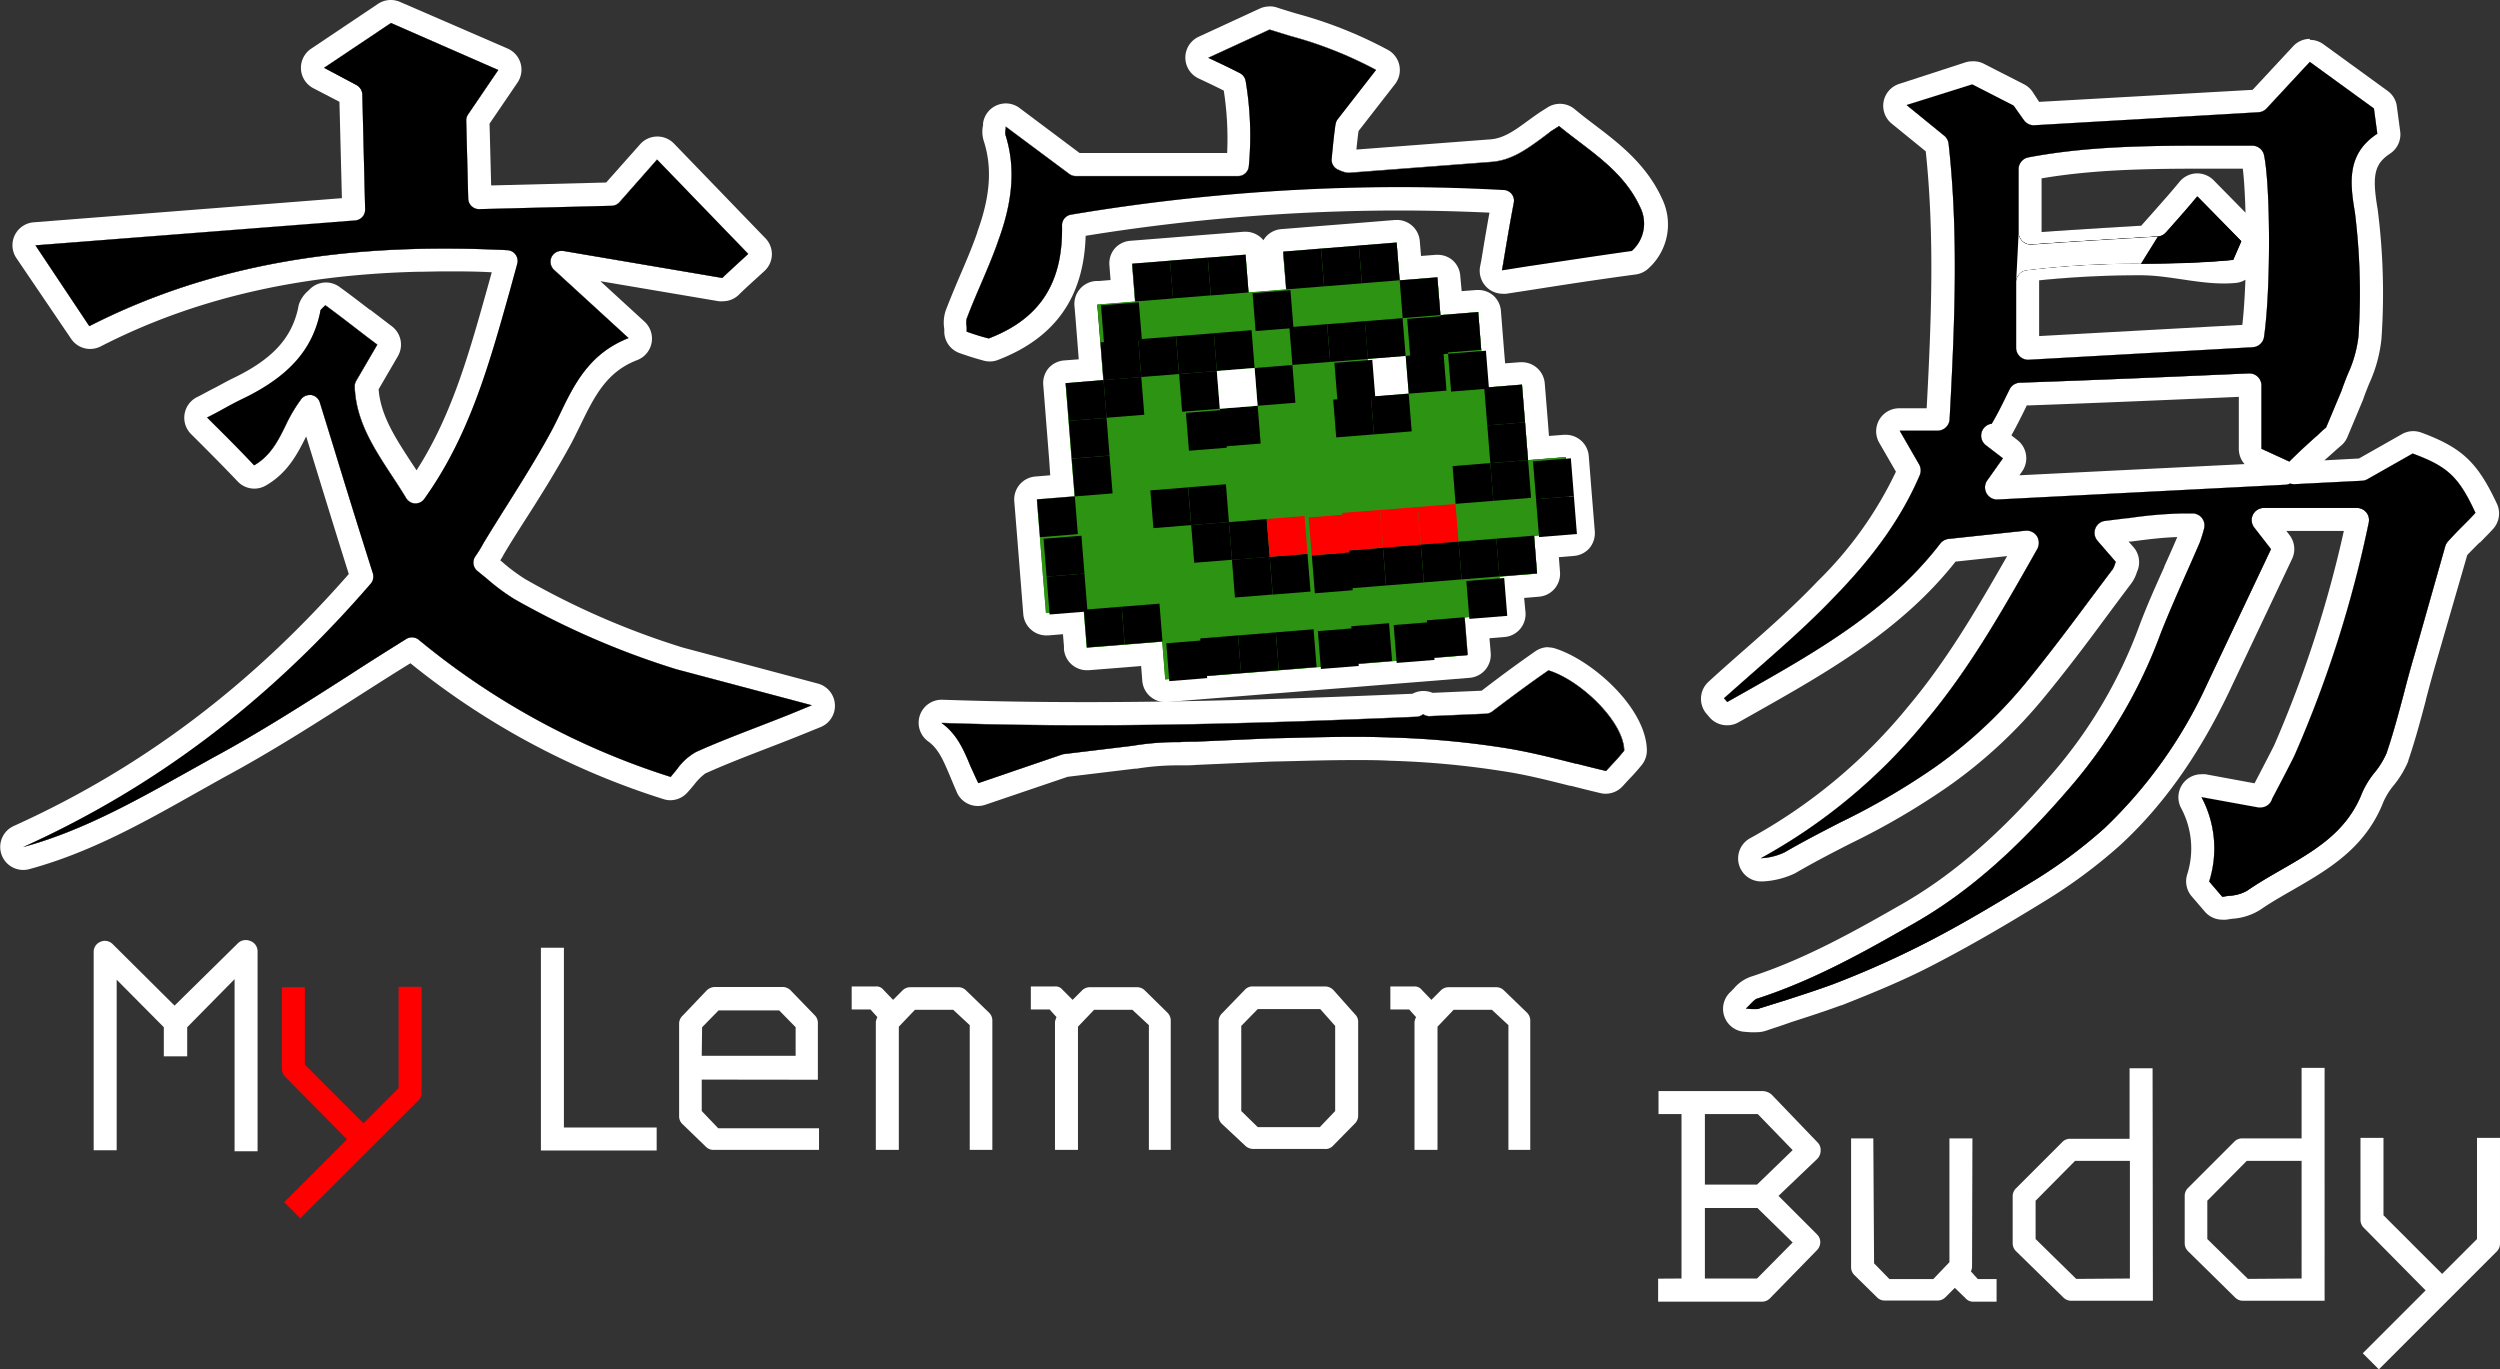 <svg xmlns="http://www.w3.org/2000/svg" viewBox="0 0 326.12 178.63"><rect x="0" y="0" width="326.12" height="178.63" fill="#333333" stroke="none"/><defs><style>.cls-1{fill:#fff;}.cls-2{fill:#2d9313;}.cls-3{fill:#fe0000;}</style></defs><title>My Lennon buddy-pro</title><g id="Layer_2" data-name="Layer 2"><path d="M152,90.11a1.5,1.5,0,0,1-1.49-1.38l-.28-3.43-8.35.67h-.13a1.49,1.49,0,0,1-1.49-1.38L140,81.16l-3.44.27h-.12A1.5,1.5,0,0,1,135,80.06l-1.18-14.78a1.44,1.44,0,0,1,.35-1.09,1.49,1.49,0,0,1,1-.53l3.43-.27L137.53,50.1a1.54,1.54,0,0,1,.35-1.09,1.52,1.52,0,0,1,1-.52l3.43-.28-.67-8.35A1.49,1.49,0,0,1,143,38.24l3.44-.28-.28-3.43a1.5,1.5,0,0,1,1.38-1.61l14.78-1.18h.12a1.51,1.51,0,0,1,1,.36,1.49,1.49,0,0,1,.52,1l.28,3.43,1.93-.15L165.91,33a1.49,1.49,0,0,1,1.37-1.62l14.78-1.18h.12a1.54,1.54,0,0,1,1,.36,1.51,1.51,0,0,1,.52,1L184,35l3.43-.28h.12a1.48,1.48,0,0,1,1.5,1.38l.27,3.43,3.44-.28h.12a1.46,1.46,0,0,1,1,.36,1.47,1.47,0,0,1,.52,1L195,49l3.43-.28h.12a1.44,1.44,0,0,1,1,.36,1.48,1.48,0,0,1,.53,1l.66,8.36,3.44-.28h.12a1.48,1.48,0,0,1,1.49,1.38l.79,9.85A1.49,1.49,0,0,1,205.16,71l-3.43.28.28,3.43a1.51,1.51,0,0,1-1.38,1.62l-3.43.27.28,3.43a1.53,1.53,0,0,1-.36,1.1,1.49,1.49,0,0,1-1,.52l-3.43.27.27,3.43a1.48,1.48,0,0,1-.35,1.1,1.51,1.51,0,0,1-1,.52L152.15,90.1Z"/><path class="cls-1" d="M182.18,31.65l.4,4.93,4.92-.39.4,4.92,4.93-.39.39,4.93.39,4.92,4.93-.39.4,4.92.39,4.93,4.93-.39.39,4.92.4,4.93-4.93.39h0l-3.29.27-1.64.13-.34,0,5.27-.43h0l.2,2.52.19,2.41-4.92.4.39,4.92-4.93.4-5.81.46h0l.91-.07,3.69-.29,1.23-.1.4,4.92-4.93.4-3.28.26-1.65.13-4.92.4-4.93.39-4.93.39-1.23.1-3.69.3-4.93.39-4.93.4h0l-.39-4.93-4.93.4-4.92.39,0-.37-.37-4.56-4.92.4-.4-4.93-.39-4.93-.2-2.46-.2-2.46,4.93-.4-.4-4.92-.39-4.93L139,50l4.92-.39-.39-4.93-.26-3.28-.14-1.64.37,0,4.56-.37-.39-4.93,4.92-.39,4.93-.39,2.46-.2,2.47-.2h0l.19,2.46.2,2.47,4.93-.4-.27-3.28-.13-1.64,4.93-.4,4.93-.39,4.92-.4m-26.8,36.86h0m26.81-39.86h-.25l-4.92.4-4.93.39-4.93.4a3,3,0,0,0-2,1,2.83,2.83,0,0,0-.32.45,2.79,2.79,0,0,0-.38-.39,3,3,0,0,0-1.94-.72h-.24l-2.47.2-2.46.19-4.93.4-4.92.39a3,3,0,0,0-2.05,1,3,3,0,0,0-.7,2.18l.15,1.94-1.57.13-.37,0A3,3,0,0,0,140.17,40l.14,1.65.26,3.28.15,1.94-1.93.15a3,3,0,0,0-2,1,3,3,0,0,0-.7,2.18l.39,4.93.39,4.93L137,62l-1.94.16a3,3,0,0,0-2.75,3.23l.2,2.46.2,2.46.39,4.93.39,4.93a3,3,0,0,0,1.05,2,3,3,0,0,0,1.94.72h.24l1.94-.16.13,1.57,0,.37a3,3,0,0,0,3,2.76H142l4.92-.39,1.94-.16.15,1.94a3,3,0,0,0,3,2.76h.24l4.93-.4,4.93-.39,3.69-.3,1.23-.09L172,90l4.93-.39,4.92-.4,1.65-.13,3.28-.26,4.93-.4a3,3,0,0,0,2.75-3.23l-.16-1.93,1.94-.16A3,3,0,0,0,199,79.89L198.82,78l1.93-.16a3,3,0,0,0,2.75-3.23l-.15-1.93,1.93-.16a3,3,0,0,0,2.05-1,3.07,3.07,0,0,0,.71-2.19l-.4-4.93-.39-4.92a3,3,0,0,0-3-2.76H204l-1.94.15-.15-1.94-.4-4.92a3,3,0,0,0-3-2.76h-.24l-1.93.15-.16-1.93-.39-4.93a3,3,0,0,0-1-2,3,3,0,0,0-1.94-.71h-.24l-1.94.15L190.49,36a3,3,0,0,0-1-2.05,3,3,0,0,0-1.95-.71h-.23l-1.94.15-.16-1.94a3,3,0,0,0-3-2.76Z"/><path d="M3,112a1.5,1.5,0,0,1-.62-2.87c17.1-7.72,31.76-18.83,44.84-34-1.75-5.39-3.4-10.74-5.14-16.4l-1.74-5.66a24.16,24.16,0,0,0-1.69,3c-1.1,2.2-2.22,4.45-4.72,5.89a1.56,1.56,0,0,1-.75.2,1.49,1.49,0,0,1-1.09-.47c-1.87-2-3.8-3.91-6.11-6.21a1.5,1.5,0,0,1,.4-2.41c.72-.35,1.41-.73,2.13-1.12s1.73-1,2.66-1.39c5.5-2.68,8.27-5.75,9.21-10.25a1.55,1.55,0,0,1,.08-.36,2.69,2.69,0,0,1,.73-1l.26-.26a1.5,1.5,0,0,1,1.08-.46,1.54,1.54,0,0,1,.88.29c1.27.92,2.48,1.85,3.76,2.84l.34.26c.87.67,1.76,1.36,2.7,2a1.51,1.51,0,0,1,.4,2l-2.76,4.73c.15,4,2.23,7.15,4.64,10.84.61.92,1.22,1.86,1.81,2.82,5.63-7.92,8.15-16.92,10.81-26.45.33-1.17.66-2.36,1-3.54-2.8-.14-5.42-.21-8-.21-1.22,0-2.43,0-3.63.05-16,.4-29.75,3.64-42,9.91a1.48,1.48,0,0,1-.68.16,1.52,1.52,0,0,1-1.24-.66L3.38,32.81a1.49,1.49,0,0,1,1.13-2.33l41.62-3.25L45.76,12.3l-4.19-2.12a1.51,1.51,0,0,1-.14-2.58l8.71-5.85A1.56,1.56,0,0,1,51,1.5a1.44,1.44,0,0,1,.6.13l14,6.13A1.5,1.5,0,0,1,66.25,10l-3.93,5.77.26,10,17.22-.43,4.83-5.52a1.54,1.54,0,0,1,1.1-.51h0a1.51,1.51,0,0,1,1.08.46L98.69,32.08a1.5,1.5,0,0,1-.07,2.15l-.83.75c-1,.93-2,1.81-2.49,2.32a1.46,1.46,0,0,1-1.07.46,1.07,1.07,0,0,1-.25,0L73.49,34.26,83,43a1.51,1.51,0,0,1-.47,2.51c-4.56,1.75-6.33,5.38-8.2,9.22-.39.79-.76,1.54-1.15,2.28-1.77,3.25-3.73,6.38-5.63,9.41-1.07,1.7-2.14,3.4-3.18,5.13a20.17,20.17,0,0,1-1.14,1.82l1.2,1a26.29,26.29,0,0,0,3.36,2.5,104.62,104.62,0,0,0,20.84,9l17.64,4.7a1.49,1.49,0,0,1,1.11,1.34,1.52,1.52,0,0,1-.92,1.49l-2.42,1-4.55,1.78c-2.84,1.09-5.51,2.13-8.13,3.31a6.59,6.59,0,0,0-1.92,1.82c-.29.36-.58.71-.88,1a1.51,1.51,0,0,1-1.1.48,1.48,1.48,0,0,1-.46-.08A98.85,98.85,0,0,1,53.71,84.65c-2.44,1.53-4.88,3.09-7.25,4.61C40.57,93,34.56,96.88,28.39,100.2l-3.45,1.92c-6.79,3.81-13.81,7.74-21.55,9.82A1.32,1.32,0,0,1,3,112ZM53.66,84.62,73.2,34.21"/><path class="cls-1" d="M51,3,65,9.13l-3.93,5.78a1.36,1.36,0,0,0-.25.83l.26,10.16a1.41,1.41,0,0,0,1.41,1.38h0l17.31-.44a1.41,1.41,0,0,0,1-.48l4.89-5.55L97.61,33.12l-.83.76c-1.08,1-2,1.83-2.55,2.38L73.45,32.73l-.24,0h0a1.42,1.42,0,0,0-1.24.79,1.44,1.44,0,0,0,.32,1.67L82,44.1c-5.11,2-7.09,6-9,10-.38.78-.74,1.52-1.13,2.24-1.73,3.19-3.68,6.3-5.57,9.31-1.08,1.71-2.15,3.42-3.2,5.15A17.57,17.57,0,0,1,62,72.59a1.41,1.41,0,0,0,.29,1.9l1.23,1a26.76,26.76,0,0,0,3.57,2.65,106.35,106.35,0,0,0,21.16,9.17L105.91,92l-2.43,1c-1.5.61-3,1.19-4.5,1.77-2.87,1.11-5.56,2.14-8.21,3.34a7.64,7.64,0,0,0-2.46,2.24c-.27.33-.54.66-.82,1a98,98,0,0,1-32.88-17.9,1.34,1.34,0,0,0-.89-.32h0a1.33,1.33,0,0,0-.71.21c-2.48,1.55-5,3.13-7.36,4.67-5.81,3.72-11.8,7.56-17.93,10.86l-3.48,1.94c-6.71,3.76-13.63,7.63-21.2,9.68,17.29-7.81,32.14-19.07,45.35-34.36a1.42,1.42,0,0,0,.28-1.35C46.9,69.32,45.25,64,43.51,58.3l-1.78-5.77a1.4,1.4,0,0,0-1.1-1l-.25,0h0a1.39,1.39,0,0,0-1.09.56,20.47,20.47,0,0,0-2,3.38c-1,2.06-2,4-4.12,5.23-1.87-2-3.76-3.87-6.14-6.24.76-.37,1.49-.77,2.25-1.19s1.65-.9,2.52-1.31c5.91-2.88,9-6.36,10-11.3a.77.77,0,0,0,0-.15,2.59,2.59,0,0,1,.38-.42l.28-.28c1.25.92,2.46,1.84,3.73,2.82l.12.09c.94.73,1.91,1.47,2.93,2.23l-2.76,4.73a1.47,1.47,0,0,0-.19.77c.16,4.43,2.45,7.94,4.88,11.65.62.94,1.25,1.9,1.84,2.89a1.44,1.44,0,0,0,1.16.68h.09a1.41,1.41,0,0,0,1.11-.59c5.84-8.16,8.4-17.32,11.12-27,.33-1.2.67-2.42,1-3.64a1.41,1.41,0,0,0-1.29-1.8c-2.84-.14-5.55-.21-8.19-.21-1.23,0-2.45,0-3.67.05-16.22.41-30.18,3.7-42.67,10.07L4.62,32l41.71-3.25a1.41,1.41,0,0,0,1.3-1.44l-.37-15a1.44,1.44,0,0,0-.76-1.22L42.27,8.84,51,3m0-3A3,3,0,0,0,49.3.51L40.59,6.35a3,3,0,0,0,.29,5.16l3.4,1.77.32,12.57L4.39,29a3,3,0,0,0-2.25,4.67L9.28,44.2a3,3,0,0,0,2.48,1.32,3.07,3.07,0,0,0,1.37-.33C25.2,39,38.74,35.84,54.51,35.45c1.18,0,2.39-.05,3.59-.05,2,0,4,0,6.05.12l-.48,1.73C61.25,45.89,59,54.1,54.34,61.35l-.59-.89c-2.19-3.35-4.1-6.27-4.36-9.68l2.51-4.31a3,3,0,0,0-.8-3.92l-2.83-2.16-.06,0-.12-.1c-1.3-1-2.51-1.93-3.8-2.86a3,3,0,0,0-1.76-.58,3,3,0,0,0-2.14.9l-.24.23a4.11,4.11,0,0,0-1.09,1.54,2.65,2.65,0,0,0-.16.63c-.86,4-3.38,6.7-8.41,9.15-.92.43-1.88,1-2.64,1.38s-1.44.78-2.12,1.11A3,3,0,0,0,24.08,54a3,3,0,0,0,.84,2.62c2.37,2.36,4.22,4.22,6.08,6.18a3,3,0,0,0,2.18.94,3,3,0,0,0,1.49-.4c2.86-1.64,4.15-4.17,5.27-6.41l.71,2.3c1.65,5.37,3.21,10.45,4.85,15.65C32.72,89.48,18.4,100.25,1.77,107.76a3,3,0,0,0,2,5.63c7.93-2.14,15-6.11,21.89-10l3.46-1.94c6.19-3.32,12.23-7.19,18.07-10.93l0,0c2.07-1.32,4.21-2.69,6.35-4a100.41,100.41,0,0,0,33,17.72,3,3,0,0,0,.92.15,3,3,0,0,0,2.2-1c.33-.36.63-.72.92-1.07A7.32,7.32,0,0,1,92,100.9c2.59-1.17,5.24-2.19,8.06-3.28,1.61-.62,3.06-1.18,4.56-1.79l2.47-1a3,3,0,0,0-.4-5.66l-17.63-4.7a102.63,102.63,0,0,1-20.52-8.91,23.48,23.48,0,0,1-3.1-2.32l-.18-.15a8.32,8.32,0,0,0,.47-.8c1-1.69,2.09-3.39,3.12-5,1.92-3,3.9-6.2,5.68-9.47.42-.81.79-1.56,1.18-2.36,1.82-3.73,3.39-6.94,7.39-8.48a3,3,0,0,0,1-5l-5.78-5.3,15.47,2.62a2.83,2.83,0,0,0,.5,0,3,3,0,0,0,2.15-.91c.47-.48,1.42-1.34,2.42-2.25l.83-.76a3,3,0,0,0,1-2.12A3,3,0,0,0,99.77,31L87.92,18.73a3,3,0,0,0-2.16-.92h-.07a3,3,0,0,0-2.18,1l-4.44,5-15,.38-.21-8.06,3.65-5.36a3,3,0,0,0-1.28-4.43L52.18.25A3,3,0,0,0,51,0Z"/><path d="M127.62,103.67a1.49,1.49,0,0,1-1.34-.82c-.37-.75-.69-1.5-1-2.24-.82-2-1.58-3.84-3.31-5.08a1.5,1.5,0,0,1,.88-2.72h0c6,.21,12.16.31,18.73.31,15.19,0,30.32-.56,43.12-1.11a1.4,1.4,0,0,1,.93-.35,1.5,1.5,0,0,1,.85.27l7.31-.32c2.84-2.18,5.12-3.85,7.34-5.39a1.46,1.46,0,0,1,.86-.27,1.31,1.31,0,0,1,.44.07c4.74,1.47,10.82,7.35,10.91,11.86a1.58,1.58,0,0,1-.31.94c-.49.65-1.1,1.3-1.68,1.93-.25.27-.51.54-.76.83a1.51,1.51,0,0,1-1.12.49,1.37,1.37,0,0,1-.34,0c-1.23-.29-2.53-.62-3.83-.94l-.09,0c-2.89-.73-5.86-1.48-8.79-1.92a114.31,114.31,0,0,0-14.95-1.4c-1.52-.06-3.1-.09-4.85-.09-2.54,0-5.15.06-7.67.12l-.15-1.49,0,1.5-3.19.07-9.65.43c-.66,0-1.33,0-2,.06H154a35,35,0,0,0-5.92.45l-.11,0L139,99.89l-10.89,3.7A1.34,1.34,0,0,1,127.62,103.67Z"/><path class="cls-1" d="M202.05,87.45c4.16,1.29,9.78,6.66,9.85,10.46-.45.58-1,1.19-1.59,1.82l-.78.84c-1.22-.29-2.51-.61-3.8-.94l-.1,0c-2.92-.74-5.94-1.5-8.92-2a115.67,115.67,0,0,0-15.15-1.42c-1.49-.06-3.09-.09-4.88-.09-2.59,0-5.24.06-7.8.13l-3.2.07-9.69.43c-.68,0-1.37,0-2.06.06a35.67,35.67,0,0,0-6.18.48l-8.94,1.08a1.28,1.28,0,0,0-.28.07l-10.91,3.7c-.35-.7-.66-1.44-1-2.15-.86-2.08-1.74-4.22-3.81-5.71,6,.21,12.18.31,18.78.31,15.25,0,30.39-.56,43.19-1.11a1.49,1.49,0,0,0,.86-.34,1.39,1.39,0,0,0,.83.26l7.4-.32a1.49,1.49,0,0,0,.79-.29c2.86-2.18,5.13-3.84,7.34-5.37m0-3a3,3,0,0,0-1.72.54c-2.14,1.49-4.32,3.08-7,5.14l-6.4.28a3.1,3.1,0,0,0-1.2-.24,3,3,0,0,0-1.43.36c-12.68.54-27.62,1.09-42.62,1.09-6.57,0-12.68-.1-18.68-.31h-.11a3,3,0,0,0-1.75,5.44c1.38,1,2,2.57,2.79,4.41.32.77.65,1.56,1,2.36a3,3,0,0,0,3.65,1.49l10.75-3.65,8.77-1.06.22,0a33.69,33.69,0,0,1,5.65-.43h.13c.68,0,1.35,0,2-.06l9.66-.43,3.16-.07c2.55-.07,5.18-.13,7.74-.13,1.74,0,3.3,0,4.76.09h.06a115,115,0,0,1,14.76,1.38c2.85.43,5.79,1.17,8.63,1.89l.12,0c1.29.33,2.59.66,3.84.95a2.63,2.63,0,0,0,.68.08,3,3,0,0,0,2.23-1l.74-.81a26,26,0,0,0,1.78-2,3,3,0,0,0,.62-1.88c-.11-5.57-7.22-11.79-12-13.27a3,3,0,0,0-.89-.13Z"/><path d="M129,45.64a1.47,1.47,0,0,1-.36,0c-.93-.24-2-.56-3.07-1a1.5,1.5,0,0,1-1-1.36c0-.18,0-.35,0-.52a3.46,3.46,0,0,1,.14-1.83c.58-1.56,1.23-3.07,1.86-4.54.78-1.81,1.58-3.69,2.24-5.6,1.82-5,2.1-9,.88-12.83a2.56,2.56,0,0,1-.05-1.4l.05-.31a1.46,1.46,0,0,1,.91-1.15,1.42,1.42,0,0,1,.57-.12,1.5,1.5,0,0,1,.9.3l8.3,6.18,21.06,0A41.3,41.3,0,0,0,161,10.79c-1.28-.62-2.62-1.25-4-1.92a1.5,1.5,0,0,1-.86-1.37A1.48,1.48,0,0,1,157,6.15l8-3.69a1.51,1.51,0,0,1,.63-.13,1.47,1.47,0,0,1,.46.07c.87.28,1.76.55,2.66.82a54.61,54.61,0,0,1,11.52,4.57,1.46,1.46,0,0,1,.73,1,1.49,1.49,0,0,1-.28,1.22l-5,6.41c-.14.92-.29,2.4-.48,4.33l.14,0a3.3,3.3,0,0,0,.57.2L194.4,19.6c2.2-.15,3.91-1.39,5.72-2.71.46-.34.91-.66,1.37-1l1.1-.7a1.49,1.49,0,0,1,.81-.23,1.46,1.46,0,0,1,.95.34c.83.68,1.73,1.37,2.52,2,3.27,2.49,6.58,5,8.48,9.15a6.26,6.26,0,0,1-1.49,7.46,1.53,1.53,0,0,1-.76.33c-4.86.68-9.28,1.37-13.55,2l-3.38.52-.23,0a1.51,1.51,0,0,1-1.08-.46,1.52,1.52,0,0,1-.4-1.33l.16-.79v-.11c.42-2.48.84-5,1.37-7.8-4.54-.24-9.12-.37-13.61-.37A258.91,258.91,0,0,0,140,29.47c.14,8-3.29,13.3-10.48,16.07A1.4,1.4,0,0,1,129,45.64Z"/><path class="cls-1" d="M165.59,3.83l2.69.83a52.77,52.77,0,0,1,11.21,4.43l-5,6.42a1.53,1.53,0,0,0-.28.64c-.16,1-.32,2.54-.51,4.53a1.41,1.41,0,0,0,.88,1.44l.21.09a3.67,3.67,0,0,0,1,.3H176l18.49-1.41c2.63-.18,4.6-1.62,6.5-3,.44-.33.88-.65,1.33-1l1.06-.67c.87.72,1.81,1.43,2.64,2.06,3.05,2.32,6.2,4.72,7.94,8.52a4.75,4.75,0,0,1-1.09,5.69c-4.87.68-9.3,1.37-13.58,2l-3.37.53.15-.8c.42-2.56.86-5.17,1.4-8a1.41,1.41,0,0,0-1.31-1.68c-4.6-.25-9.24-.38-13.79-.38A260.7,260.7,0,0,0,139.72,28a1.4,1.4,0,0,0-1.18,1.42c.15,7.48-2.88,12.16-9.52,14.72a29.59,29.59,0,0,1-2.92-.9c0-.21,0-.42,0-.62a2.63,2.63,0,0,1,0-1.07c.6-1.6,1.25-3.1,1.87-4.55.79-1.85,1.61-3.76,2.28-5.71,1.93-5.28,2.21-9.66.89-13.78a.49.49,0,0,0,0-.11,2.29,2.29,0,0,1,.05-.63c0-.08,0-.18,0-.28l8.3,6.18a1.44,1.44,0,0,0,.85.28H161.5a1.41,1.41,0,0,0,1.4-1.23,42.92,42.92,0,0,0-.4-11.12,1.43,1.43,0,0,0-.76-1.08c-1.32-.68-2.63-1.3-4.13-2l8-3.68m0-3a3.07,3.07,0,0,0-1.26.27l-8,3.69a3,3,0,0,0,0,5.43c1.19.56,2.25,1.06,3.29,1.59a41,41,0,0,1,.44,8.14H140.83L133,14.09a3,3,0,0,0-1.79-.6,3.06,3.06,0,0,0-1.15.23,3,3,0,0,0-1.82,2.34l0,.19v.07a4,4,0,0,0,.12,2.16c1.09,3.45.81,7.18-.87,11.77l0,.06c-.64,1.86-1.43,3.71-2.2,5.5-.6,1.4-1.27,3-1.9,4.63a5,5,0,0,0-.21,2.48l0,.43a3,3,0,0,0,2,2.71c1.11.4,2.22.74,3.2,1a3,3,0,0,0,.73.09,2.84,2.84,0,0,0,1.08-.2c7.45-2.87,11.2-8.18,11.43-16.19a256.88,256.88,0,0,1,40.86-3.3c3.9,0,7.87.1,11.82.28-.4,2.18-.74,4.24-1.07,6.25l-.15.76a3,3,0,0,0,2.95,3.57,3.42,3.42,0,0,0,.45,0l3.38-.52c4-.63,8.6-1.34,13.54-2a3,3,0,0,0,1.51-.67,7.73,7.73,0,0,0,1.9-9.22c-2.06-4.51-5.68-7.26-8.87-9.68-.82-.62-1.72-1.31-2.54-2a3,3,0,0,0-3.52-.22l-1.06.67-.08.06c-.48.33-.94.66-1.41,1-1.7,1.25-3.17,2.32-4.93,2.44l-17.46,1.33c.1-1,.19-1.79.28-2.42l4.73-6.08A3,3,0,0,0,181,6.48a55.84,55.84,0,0,0-11.81-4.69c-.91-.27-1.79-.54-2.65-.82a2.89,2.89,0,0,0-.92-.14Z"/><path d="M229.08,133.13c-.18,0-.4,0-.65,0l-.76-.06a1.47,1.47,0,0,1-1.33-1,1.5,1.5,0,0,1,.36-1.61c.19-.19.36-.35.51-.51a3.62,3.62,0,0,1,1.63-1.18c7.31-2.36,14.12-6.24,20.12-9.67,6.81-4,13.13-9.48,19.91-17.36A63.41,63.41,0,0,0,280.46,82c1-2.59,2.12-5.12,3.22-7.57l.05-.13c.64-1.42,1.25-2.8,1.84-4.18.16-.43.31-.91.49-1.59V67l-.07,1.5c-.38,0-.76,0-1.15,0a54.68,54.68,0,0,0-7,.6l-.4.06-2.63.32-.05.12,2.43,2.76a1.51,1.51,0,0,1,.28,1.52l-.11.28a3.46,3.46,0,0,1-.65,1.25l-2.77,3.71-.23.31c-2.59,3.48-5.27,7.08-8.1,10.52a61.93,61.93,0,0,1-12.3,11.45,93.32,93.32,0,0,1-12.55,7.32c-2.37,1.23-4.82,2.49-7.17,3.86a9.78,9.78,0,0,1-3.75,1h-.1a1.5,1.5,0,0,1-.71-2.82,71.34,71.34,0,0,0,21.05-17.54c5.63-6.69,9.88-14.21,14.38-22.17a.22.22,0,0,0,0-.13.14.14,0,0,0-.08-.07l-10,1.08c-7,9-16.72,14.55-26.14,19.87L226,92.92a1.48,1.48,0,0,1-.74.19,1.52,1.52,0,0,1-1.14-.52l-.42-.49a1.52,1.52,0,0,1,.13-2.1c1.32-1.18,2.66-2.36,4-3.54,3.52-3.09,7.13-6.25,10.3-9.59,5.16-5.3,8.61-10.2,10.85-15.44L246.48,57a1.51,1.51,0,0,1,1.3-2.26h4.93a.08.08,0,0,0,.08-.07c.69-12.71,1.16-24.17-.12-35.7l-4.93-4a1.51,1.51,0,0,1,.48-2.6l8.58-2.78a1.5,1.5,0,0,1,.47-.08,1.52,1.52,0,0,1,.68.17l5.41,2.76a1.47,1.47,0,0,1,.56.49l1.31,1.93h0c.59,0,29-1.65,29.27-1.67l5.69-6.09a1.47,1.47,0,0,1,1.1-.48,1.45,1.45,0,0,1,.88.29l8.37,6.07a1.54,1.54,0,0,1,.61,1l.44,3.29a1.51,1.51,0,0,1-.66,1.45c-2.89,1.9-3,4.32-2.29,8.71A84.76,84.76,0,0,1,309.14,44a17.33,17.33,0,0,1-1.48,5.37c-.29.72-.57,1.42-.81,2.13a.42.42,0,0,1,0,.1l-2,4.77a1.49,1.49,0,0,1-.44.58c-.28.23-.63.55-1,.89-1.16,1-2.42,2.17-3.68,3.43a1.5,1.5,0,0,1-.63.37l.25.07c.22,0,8.81-.45,8.81-.45L314,57.89a1.52,1.52,0,0,1,.74-.2,1.5,1.5,0,0,1,.52.1c5,1.84,6.66,3.43,9,8.51a1.53,1.53,0,0,1-.25,1.65c-.52.56-1.09,1.13-1.71,1.75s-1.2,1.21-1.88,1.92l-4.06,14.15c-.52,1.73-1,3.45-1.41,5.11-.7,2.64-1.4,5.28-2.28,7.83a11.73,11.73,0,0,1-1.77,2.94,10,10,0,0,0-1.43,2.3c-2.19,5.61-6.8,8.26-11.27,10.83-1.52.87-3,1.7-4.32,2.65a6.52,6.52,0,0,1-2.95.89c-.29,0-.57.07-.85.12l-.26,0a1.49,1.49,0,0,1-1.14-.53l-1.72-2a1.52,1.52,0,0,1-.29-1.39,12.8,12.8,0,0,0-.9-9.86,1.5,1.5,0,0,1,.13-1.58,1.47,1.47,0,0,1,1.2-.61,1.24,1.24,0,0,1,.27,0l7.42,1.35a3.24,3.24,0,0,1,.21-.35c1.12-2.13,2.79-5.32,3-5.72a151,151,0,0,0,9.51-29.91l-.08-.09H295.31l-1.25,1,1.19-.92,2.19,2.82a1.49,1.49,0,0,1,.17,1.56l-8.33,17.6c-3.9,8.07-8.4,14.38-13.76,19.3a65.44,65.44,0,0,1-10,7.36c-5.52,3.39-10.09,6-14.4,8.21a124.27,124.27,0,0,1-11.46,5c-2.16.8-4.3,1.49-6.37,2.15-1.13.37-2.17.7-3.2,1.05A2.54,2.54,0,0,1,229.08,133.13Zm33.16-74.5a1.49,1.49,0,0,1,.31,2l-2.05,2.89.06.12,37.55-1.93.25-.1a1.3,1.3,0,0,1-.37-.11l-3.61-1.64a1.5,1.5,0,0,1-.87-1.37V50.28l-.08-.07c-9.25.4-19.72.86-29.87,1.21l-.4.73c-.64,1.29-1.29,2.63-2,3.89a1.5,1.5,0,0,1-1,.72l-.14,0-.94,1.32.92-1.19Zm2.22-13.28.07.08,29.21-1.64c1-6.31.86-19.62.12-23.25l-.09-.06-4.78,0c-8,0-16.19,0-24.12,1.51l-.06,8.1a1.64,1.64,0,0,1,0,.23l16.54-1,.79-.86c1.12-1.25,2.17-2.43,3.3-3.82a1.51,1.51,0,0,1,1.1-.55h.06a1.47,1.47,0,0,1,1.07.45l5.73,5.83a1.55,1.55,0,0,1,.29.43,1.45,1.45,0,0,1,0,1.24l-1.06,2.44a1.49,1.49,0,0,1-1.23.9c-4.1.4-8.21.46-12.18.51a118,118,0,0,0-14.73.83,1.37,1.37,0,0,1-.08.35Z"/><path class="cls-1" d="M301.3,8.07l8.37,6.08.44,3.29c-3.89,2.56-3.63,6.14-2.93,10.21a85.24,85.24,0,0,1,.47,16.26,16.17,16.17,0,0,1-1.39,4.89c-.29.73-.58,1.46-.83,2.2l-2,4.77c-.31.25-.7.6-1.11,1-1.14,1-2.41,2.17-3.69,3.44L295,58.54V50.28a1.59,1.59,0,0,0-.49-1.14,1.56,1.56,0,0,0-1.09-.43h-.07c-9.28.41-19.8.87-29.85,1.21a1.58,1.58,0,0,0-1.36.88l-.34.69c-.66,1.35-1.28,2.61-2,3.81l-.14,0a1.57,1.57,0,0,0-.6,2.78l2.22,1.7-2.05,2.89a1.58,1.58,0,0,0,1.28,2.49l37.63-1.93a1.53,1.53,0,0,0,.6-.16,1.71,1.71,0,0,0,.55.09l8.84-.45a1.53,1.53,0,0,0,.69-.2l5.91-3.35c4.56,1.69,6,3,8.19,7.74-.5.55-1.06,1.11-1.66,1.71s-1.22,1.23-1.91,2a1.62,1.62,0,0,0-.37.65l-4,14.11c-.52,1.76-1,3.52-1.43,5.22-.68,2.54-1.38,5.17-2.23,7.66a10.63,10.63,0,0,1-1.56,2.53,11.38,11.38,0,0,0-1.63,2.66c-2,5.1-6.17,7.51-10.61,10.06-1.55.89-3,1.73-4.43,2.72a5.3,5.3,0,0,1-2.29.63l-.91.13-1.71-2a14.24,14.24,0,0,0-1-11l7.42,1.35a1.43,1.43,0,0,0,.29,0,1.57,1.57,0,0,0,1.51-1.15s2.77-5.24,3-5.84a152.38,152.38,0,0,0,9.6-30.2,1.57,1.57,0,0,0-1.55-1.88H295.31a1.59,1.59,0,0,0-1.42.88,1.6,1.6,0,0,0,.17,1.66l2.2,2.82-8.34,17.6a61,61,0,0,1-13.42,18.84,64.27,64.27,0,0,1-9.77,7.18c-5.48,3.37-10,6-14.29,8.15a123.07,123.07,0,0,1-11.33,5c-2.09.77-4.22,1.45-6.27,2.12l-3.22,1-.14.05a.94.94,0,0,1-.4.07c-.16,0-.35,0-.57,0l-.77-.05.54-.54c.46-.47.71-.72.93-.77,7.56-2.44,14.44-6.37,20.51-9.84,7-4,13.4-9.66,20.28-17.67a65.18,65.18,0,0,0,11.87-20.17c1-2.53,2.09-5,3.18-7.48.66-1.48,1.29-2.91,1.9-4.33a17.73,17.73,0,0,0,.56-1.8,1.57,1.57,0,0,0-1.45-2l-1.22,0a55.26,55.26,0,0,0-7.22.62l-.17,0-2.82.35a1.57,1.57,0,0,0-1,2.6L276,73.29l-.1.28a2.88,2.88,0,0,1-.36.78l-.09.1-3,4c-2.57,3.46-5.24,7-8.05,10.45a60.44,60.44,0,0,1-12,11.19,92.39,92.39,0,0,1-12.37,7.21c-2.39,1.23-4.85,2.5-7.24,3.89a8.05,8.05,0,0,1-3.09.76,73,73,0,0,0,21.49-17.89c5.72-6.8,10-14.38,14.54-22.4a1.68,1.68,0,0,0,0-1.69,1.6,1.6,0,0,0-1.31-.75h-.15l-10.09,1.08a1.59,1.59,0,0,0-1.08.61c-6.74,8.78-16.36,14.21-25.65,19.46l-2.14,1.2-.42-.49q2-1.77,4-3.53c3.54-3.11,7.17-6.29,10.4-9.69,5.28-5.42,8.82-10.47,11.14-15.88a1.59,1.59,0,0,0-.09-1.41l-2.53-4.39h4.93a1.58,1.58,0,0,0,1.58-1.48c.69-12.78,1.16-24.31-.13-35.95a1.58,1.58,0,0,0-.57-1.05l-4.91-4L257.27,11l5.41,2.77L264,15.65a1.59,1.59,0,0,0,1.3.69l29.31-1.7a1.56,1.56,0,0,0,1.06-.5l5.64-6.07m-38,22.37v-.1a1.53,1.53,0,0,0,.29.9,1,1,0,0,0,.19.22,1.57,1.57,0,0,0,1.08.43H265c4.56-.32,9-.59,13.35-.85l3.11-.19a1.58,1.58,0,0,0,1.08-.53l.74-.83c1.19-1.34,2.21-2.49,3.34-3.87l5.73,5.83h0l0,0-1.06,2.44c-4,.39-8.12.45-12.06.5a117.77,117.77,0,0,0-14.92.85A1.57,1.57,0,0,0,263,36.64h0s0,.1,0,.15v8.56a1.56,1.56,0,0,0,.49,1.15,1.6,1.6,0,0,0,1.08.43l29.3-1.64a1.58,1.58,0,0,0,1.47-1.35c.92-6.5.81-19.88,0-23.7A1.58,1.58,0,0,0,293.79,19h0L289,19c-8,0-16.33,0-24.4,1.53a1.58,1.58,0,0,0-1.28,1.55v8.23c0,.05,0,.09,0,.13m-.34,6.2v.18c0-.06,0-.12,0-.18M301.3,5.07a3,3,0,0,0-2.2,1l-5.25,5.65L266,13.29,265.16,12a3,3,0,0,0-1.12-1l-5.41-2.76A3,3,0,0,0,257.27,8a2.92,2.92,0,0,0-.93.15l-8.58,2.79a3,3,0,0,0-1,5.18l4.45,3.62c1.14,10.81.76,21.63.12,33.52h-3.58a3,3,0,0,0-2.6,4.51l2.17,3.76a49.93,49.93,0,0,1-10.24,14.32c-3.15,3.31-6.73,6.46-10.2,9.5-1.27,1.12-2.68,2.36-4,3.58a3,3,0,0,0-.27,4.18l.43.5a3,3,0,0,0,2.27,1,2.9,2.9,0,0,0,1.48-.39l2.13-1.2c9.4-5.31,19.1-10.79,26.18-19.76l6.73-.72c-4,7-7.91,13.68-12.91,19.62a70,70,0,0,1-20.61,17.18,3,3,0,0,0,1.42,5.64h.21a11,11,0,0,0,4.22-1.06l.17-.1c2.34-1.36,4.76-2.61,7.11-3.81a95,95,0,0,0,12.76-7.46,63,63,0,0,0,12.58-11.73c2.83-3.44,5.52-7,8.12-10.54l.12-.16q1.41-1.9,2.84-3.8a5,5,0,0,0,.9-1.71l.1-.24a3,3,0,0,0-.55-3l-.65-.73.18,0,.18,0c2.07-.27,4-.52,6-.58-.53,1.25-1.09,2.51-1.69,3.83l0,.06c-1.11,2.47-2.25,5-3.24,7.64a62.23,62.23,0,0,1-11.34,19.28c-6.66,7.75-12.86,13.16-19.52,17-5.92,3.38-12.63,7.21-19.87,9.55a5.13,5.13,0,0,0-2.2,1.55c-.15.15-.3.31-.48.48a3,3,0,0,0,1.94,5.15l.63.05h.06a6.56,6.56,0,0,0,.79,0,4,4,0,0,0,1.54-.29c1-.33,1.93-.63,2.95-1l.18-.06c2.09-.67,4.25-1.37,6.4-2.16l.06,0c3.76-1.49,7.76-3.1,11.6-5.08,4.33-2.22,8.94-4.85,14.49-8.26a68,68,0,0,0,10.23-7.53c5.51-5.06,10.12-11.51,14.1-19.75L299,72.9a3,3,0,0,0-.35-3.12l-.4-.52h7.5a153.13,153.13,0,0,1-9.07,27.92c-.17.37-1.39,2.72-2.58,5L287.71,101a3.29,3.29,0,0,0-.54,0,3,3,0,0,0-2.67,4.37,11.16,11.16,0,0,1,.8,8.75,3,3,0,0,0,.58,2.78l1.72,2a3,3,0,0,0,2.29,1.07,2.92,2.92,0,0,0,.51,0l.79-.12a7.82,7.82,0,0,0,3.64-1.16c1.28-.89,2.69-1.7,4.19-2.56,4.69-2.7,9.54-5.49,11.91-11.57a9.12,9.12,0,0,1,1.23-2,12.86,12.86,0,0,0,2-3.28l0-.08c.89-2.59,1.6-5.27,2.29-7.86v-.06c.44-1.66.9-3.37,1.4-5.07l4-13.81c.54-.56,1.05-1.08,1.61-1.63l.05,0c.6-.61,1.17-1.18,1.7-1.76a3,3,0,0,0,.51-3.29c-2.53-5.41-4.55-7.32-9.86-9.29a3.19,3.19,0,0,0-1.05-.19,3,3,0,0,0-1.48.39l-5.61,3.18-4.51.24,1.13-1c.37-.34.75-.67,1-.88a2.91,2.91,0,0,0,.87-1.15l2-4.77a1.43,1.43,0,0,0,.08-.22c.23-.65.49-1.31.77-2a18.46,18.46,0,0,0,1.6-5.87,86.22,86.22,0,0,0-.5-16.87c-.76-4.42-.42-5.9,1.62-7.25a3,3,0,0,0,1.32-2.9l-.44-3.29a2.93,2.93,0,0,0-1.21-2l-8.37-6.08a3,3,0,0,0-1.76-.57Zm-35,18.2C273.74,22,281.49,22,289,22h3.57c.17,1.41.29,3.44.35,5.74l-4.15-4.22a3,3,0,0,0-2.14-.9h-.13a3,3,0,0,0-2.19,1.1c-1.09,1.33-2.1,2.46-3.26,3.77l-.35.4-1.38,1.55c-3.84.23-8.95.54-13,.82v-7ZM266,36.57a129.63,129.63,0,0,1,13.31-.66c4,0,8.16,1.39,12.33,1a2.94,2.94,0,0,0,1.27-.42c-.08,2.16-.21,4.2-.4,5.89L266,43.84V36.57Zm-1.49,16.32c9.38-.33,19.29-.76,27.54-1.12v6.77a3,3,0,0,0,.75,2L263.43,62l.34-.49a3,3,0,0,0-.61-4.11l-.75-.58,0-.08c.71-1.26,1.34-2.54,2-3.89Z"/><path class="cls-2" d="M200.12,69.86l-4.93.4-4.93.39,9.86-.79,4.92-.39-.39-4.93-.39-4.92-4.93.39-.39-4.93-.4-4.92-4.93.39-.39-4.92-.39-4.93-4.93.39-.4-4.92-4.92.39-.4-4.93-4.92.4-4.93.39-4.93.4.4,4.92-4.93.4-.39-4.93-4.93.4-4.93.39-4.92.39.39,4.93-4.93.4.4,4.92.39,4.93L139,50l.39,4.93.39,4.93.4,4.92-4.93.4.4,4.92.39,4.93.4,4.93,4.92-.4.4,4.93,4.92-.39,4.93-.4.39,4.93,4.93-.4,4.93-.39,4.92-.39,4.93-.4,4.93-.39,4.92-.4,4.93-.39,4.93-.4-.4-4.92-4.92.39-2.88.23,2-.16h0l5.81-.46,4.93-.4-.39-4.92,4.92-.4Zm-44.74-1.37Zm23.49,13-.52,0,.52,0Z"/><path class="cls-1" d="M24.42,134v3.8H21.37V134l-6.15-6.2v22.25h-3V124.23a1.41,1.41,0,0,1,.95-1.4,1.32,1.32,0,0,1,.55-.1,1.44,1.44,0,0,1,1,.45l8.05,8L31,123.08a1.44,1.44,0,0,1,1.05-.45,1.39,1.39,0,0,1,.55.1,1.43,1.43,0,0,1,1,1.4v26.05h-3V127.73Z"/><path class="cls-3" d="M45.27,148.63l-8.06-8.15a1.47,1.47,0,0,1-.44-1v-10.7h3v10.1l7.65,7.65L52,141.93v-13.2h3v13.8a1.43,1.43,0,0,1-.44,1.05L39.17,158.93l-2.1-2.1Z"/><path class="cls-1" d="M70.56,123.63h3v23.45h12.1v3H70.56Z"/><path class="cls-1" d="M91.54,140.83v4.1l2.15,2.25h13.15V150H93.09a1.35,1.35,0,0,1-1-.4l-3.1-3a1.39,1.39,0,0,1-.4-1.05v-12.1a1.47,1.47,0,0,1,.5-1l3-3.15a1.61,1.61,0,0,1,1.1-.55h9.05a1.59,1.59,0,0,1,1,.55l3,3.1a1.4,1.4,0,0,1,.45,1v7.45Zm0-3.1h12.25V134l-2.15-2.2h-7.9L91.59,134Z"/><path class="cls-1" d="M116.5,130.43l1.2-1.2a1.44,1.44,0,0,1,1-.45H125a1.39,1.39,0,0,1,1,.4l3,2.9a1.44,1.44,0,0,1,.45,1V150H126.5V133.73l-2.15-2h-5l-2.1,2.2V150h-3V133.28a2.62,2.62,0,0,1,.2-.6l-.9-1H111.1v-3h3.15a1.15,1.15,0,0,1,1,.45Z"/><path class="cls-1" d="M139.92,130.43l1.2-1.2a1.44,1.44,0,0,1,1-.45h6.2a1.39,1.39,0,0,1,1,.4l2.95,2.9a1.44,1.44,0,0,1,.45,1V150h-2.85V133.73l-2.15-2h-5l-2.1,2.2V150h-3V133.28a3.33,3.33,0,0,1,.2-.6l-.9-1h-2.45v-3h3.15a1.14,1.14,0,0,1,1,.45Z"/><path class="cls-1" d="M159.42,132.18l3.05-3.15a1.37,1.37,0,0,1,1-.35h9.4a1.54,1.54,0,0,1,1.1.5l2.8,3.15a1.3,1.3,0,0,1,.4.95v12.25a1.44,1.44,0,0,1-.45,1.05l-2.9,2.95a1.3,1.3,0,0,1-1,.35h-9.3a1.55,1.55,0,0,1-1-.35l-3.1-2.9a1.38,1.38,0,0,1-.45-1.1V133.18A1.47,1.47,0,0,1,159.42,132.18Zm2.5,1.65v11.1l2.15,2.1h8.1l2-2.1v-11.1l-1.95-2.2h-8.15Z"/><path class="cls-1" d="M186.72,130.43l1.2-1.2a1.44,1.44,0,0,1,1.05-.45h6.2a1.39,1.39,0,0,1,1,.4l3,2.9a1.44,1.44,0,0,1,.45,1V150h-2.85V133.73l-2.15-2h-5l-2.1,2.2V150h-3V133.28a2.62,2.62,0,0,1,.2-.6l-.9-1h-2.45v-3h3.15a1.15,1.15,0,0,1,.95.45Z"/><path class="cls-1" d="M219.35,166.78V145.33h-3v-3H230a1.9,1.9,0,0,1,1.1.45l6,6.25a1.35,1.35,0,0,1,.4,1,1.55,1.55,0,0,1-.45,1.15L232,156,237,161a1.4,1.4,0,0,1,.45,1,1.49,1.49,0,0,1-.45,1.1l-6.1,6.25a1.44,1.44,0,0,1-1.05.45H216.3v-3Zm9.85-12.25,4.65-4.5-4.55-4.7h-6.9v9.2Zm.05,3.05H222.4v9.2h6.8l4.65-4.7Z"/><path class="cls-1" d="M255,168l-1.2,1.2a1.44,1.44,0,0,1-1,.45h-6.93a1.35,1.35,0,0,1-1-.4l-2.95-2.9a1.44,1.44,0,0,1-.45-1l0-16.85,2.9,0,.1,16.3,2,2.05h5.73l2.1-2.2,0-16.15h3l-.05,16.75a1.55,1.55,0,0,1-.15.6l.9,1h2.45v2.95h-3.05a1.27,1.27,0,0,1-1-.45Z"/><path class="cls-1" d="M280.84,169.68h-10.6a1.42,1.42,0,0,1-1.05-.4L263,163.23a1.44,1.44,0,0,1-.45-1V156A1.44,1.44,0,0,1,263,155l6-6a1.4,1.4,0,0,1,1-.45h7.8v-9.2h3Zm-3-2.9V151.43h-7.15l-5.15,5.2v5l5.3,5.2Z"/><path class="cls-1" d="M303.24,169.68h-10.6a1.42,1.42,0,0,1-1.05-.4l-6.15-6.05a1.44,1.44,0,0,1-.45-1V156a1.44,1.44,0,0,1,.45-1.05l6-6a1.4,1.4,0,0,1,1-.45h7.8v-9.2h3Zm-3-2.9V151.43h-7.15l-5.15,5.2v5l5.3,5.2Z"/><path class="cls-1" d="M316.42,168.33l-8.05-8.15a1.44,1.44,0,0,1-.45-1.05v-10.7h3v10.1l7.65,7.65,4.55-4.55v-13.2h3v13.8a1.44,1.44,0,0,1-.45,1.05l-15.35,15.35-2.1-2.1Z"/><path class="cls-1" d="M3,110.48c17.29-7.81,32.14-19.07,45.35-34.36a1.42,1.42,0,0,0,.28-1.35C46.9,69.3,45.25,64,43.51,58.29l-1.78-5.78a1.4,1.4,0,0,0-1.1-1,1.32,1.32,0,0,0-.28,0,1.39,1.39,0,0,0-1.09.56,20.47,20.47,0,0,0-2,3.38c-1,2.06-2,4-4.12,5.23-1.87-2-3.76-3.87-6.14-6.24.76-.37,1.49-.77,2.25-1.19s1.65-.9,2.52-1.31c5.91-2.88,9-6.36,10-11.3a.77.77,0,0,0,0-.15,2.59,2.59,0,0,1,.38-.42l.28-.28c1.25.92,2.46,1.84,3.73,2.82l.12.09c.94.73,1.91,1.47,2.93,2.23l-2.76,4.73a1.49,1.49,0,0,0-.19.77c.16,4.43,2.45,7.94,4.88,11.65.62.94,1.25,1.9,1.84,2.89a1.44,1.44,0,0,0,1.16.68h.09a1.41,1.41,0,0,0,1.11-.59c5.84-8.16,8.4-17.32,11.12-27,.33-1.21.67-2.43,1-3.65a1.41,1.41,0,0,0-1.29-1.8c-4.18-.2-8.06-.26-11.86-.16-16.22.41-30.18,3.7-42.67,10.07L4.62,32,46.33,28.7a1.41,1.41,0,0,0,1.3-1.44l-.37-15A1.44,1.44,0,0,0,46.5,11l-4.23-2.2L51,3,65,9.12l-3.93,5.77a1.36,1.36,0,0,0-.25.83l.26,10.16a1.41,1.41,0,0,0,1.44,1.38l17.31-.44a1.41,1.41,0,0,0,1-.48l4.89-5.55L97.61,33.1l-.83.76c-1.08,1-2,1.83-2.55,2.38L73.45,32.71l-.27,0a1.41,1.41,0,0,0-.92,2.46L82,44.08c-5.11,2-7.09,6-9,10-.38.78-.74,1.52-1.13,2.25-1.73,3.18-3.68,6.29-5.57,9.3-1.08,1.71-2.15,3.42-3.2,5.15A17.57,17.57,0,0,1,62,72.57a1.41,1.41,0,0,0,.29,1.9l1.23,1a26.76,26.76,0,0,0,3.57,2.65A106.35,106.35,0,0,0,88.23,87.3L105.91,92l-2.43,1c-1.5.61-3,1.19-4.5,1.77-2.87,1.11-5.56,2.14-8.21,3.34a7.64,7.64,0,0,0-2.46,2.24c-.27.33-.54.66-.82,1a98,98,0,0,1-32.88-17.9,1.39,1.39,0,0,0-.93-.32,1.33,1.33,0,0,0-.71.21c-2.48,1.55-5,3.14-7.36,4.68-5.81,3.71-11.8,7.55-17.93,10.85L24.2,100.8C17.49,104.56,10.57,108.43,3,110.48Z"/><path class="cls-1" d="M127.62,102.15c-.35-.7-.66-1.44-1-2.15-.86-2.08-1.74-4.22-3.81-5.71,6,.21,12.18.31,18.78.31,15.25,0,30.39-.56,43.19-1.11a1.46,1.46,0,0,0,.86-.34,1.39,1.39,0,0,0,.83.26l7.4-.32a1.49,1.49,0,0,0,.79-.29c2.86-2.18,5.13-3.84,7.34-5.37,4.16,1.29,9.78,6.66,9.85,10.46-.45.58-1,1.19-1.59,1.82l-.78.84c-1.22-.29-2.51-.61-3.8-.94l-.1,0c-2.92-.74-5.94-1.5-8.92-2a115.67,115.67,0,0,0-15.15-1.42c-1.49-.06-3.09-.09-4.88-.09-2.59,0-5.24.06-7.8.13l-3.2.07-9.69.43c-.68,0-1.37,0-2.06.06a35.67,35.67,0,0,0-6.18.48l-8.94,1.08a1.28,1.28,0,0,0-.28.07Zm1.4-58a29.59,29.59,0,0,1-2.92-.9c0-.21,0-.42,0-.62a2.63,2.63,0,0,1,0-1.07c.6-1.6,1.25-3.1,1.87-4.55.79-1.85,1.61-3.76,2.28-5.71,1.93-5.28,2.21-9.66.89-13.78a.49.49,0,0,0,0-.11,2.29,2.29,0,0,1,.05-.63c0-.08,0-.18,0-.28l8.3,6.18a1.44,1.44,0,0,0,.85.28H161.5a1.41,1.41,0,0,0,1.4-1.23,42.92,42.92,0,0,0-.4-11.12,1.43,1.43,0,0,0-.76-1.08c-1.32-.68-2.63-1.3-4.13-2l8-3.68,2.69.83a52.77,52.77,0,0,1,11.21,4.43l-5,6.42a1.52,1.52,0,0,0-.28.65c-.16,1-.32,2.53-.51,4.52a1.41,1.41,0,0,0,.88,1.44l.21.09a3.67,3.67,0,0,0,1,.3H176l18.49-1.41c2.63-.18,4.6-1.62,6.5-3,.44-.33.88-.65,1.33-.95l1.06-.67c.87.72,1.81,1.43,2.64,2.06,3.05,2.32,6.2,4.72,7.94,8.52a4.75,4.75,0,0,1-1.09,5.69c-4.87.68-9.3,1.37-13.58,2l-3.37.53.15-.8c.42-2.56.86-5.17,1.4-8a1.41,1.41,0,0,0-1.31-1.68c-4.6-.25-9.24-.38-13.79-.38A260.7,260.7,0,0,0,139.72,28a1.4,1.4,0,0,0-1.18,1.42C138.69,36.88,135.66,41.56,129,44.12Z"/><path class="cls-1" d="M229.08,131.61c-.16,0-.35,0-.57,0l-.77,0,.54-.54c.46-.47.71-.72.93-.77,7.56-2.44,14.44-6.37,20.51-9.84,7-4.05,13.4-9.66,20.28-17.67a65.18,65.18,0,0,0,11.87-20.17c1-2.53,2.09-5,3.18-7.48.66-1.48,1.29-2.91,1.9-4.33a17.73,17.73,0,0,0,.56-1.8,1.57,1.57,0,0,0-1.45-2l-1.22,0a55.26,55.26,0,0,0-7.22.62l-.17,0-2.82.35a1.55,1.55,0,0,0-1.3,1,1.58,1.58,0,0,0,.29,1.61L276,73.27l-.1.28a2.88,2.88,0,0,1-.36.78l-.09.1-3,4c-2.57,3.46-5.24,7-8.05,10.45a60.44,60.44,0,0,1-12,11.19,92.39,92.39,0,0,1-12.37,7.21c-2.39,1.23-4.85,2.5-7.24,3.89a8.05,8.05,0,0,1-3.09.76,73.12,73.12,0,0,0,21.49-17.89c5.72-6.8,10-14.38,14.54-22.4a1.68,1.68,0,0,0,0-1.69,1.6,1.6,0,0,0-1.31-.75h-.15l-10.09,1.08a1.59,1.59,0,0,0-1.08.61c-6.74,8.78-16.36,14.21-25.65,19.46l-2.14,1.2-.42-.49q2-1.77,4-3.53c3.54-3.11,7.17-6.29,10.4-9.69,5.28-5.42,8.82-10.47,11.14-15.88a1.59,1.59,0,0,0-.09-1.41l-2.53-4.39h4.94a1.58,1.58,0,0,0,1.57-1.48c.69-12.78,1.16-24.31-.13-35.95a1.58,1.58,0,0,0-.57-1.05l-4.91-4,8.59-2.79,5.41,2.77L264,15.63a1.56,1.56,0,0,0,1.3.69l29.31-1.7a1.56,1.56,0,0,0,1.06-.5l5.64-6.07,8.37,6.08.44,3.29c-3.89,2.56-3.63,6.14-2.93,10.21a85.24,85.24,0,0,1,.47,16.26,16.17,16.17,0,0,1-1.39,4.89c-.29.73-.58,1.46-.83,2.2l-2,4.77c-.31.25-.7.6-1.11,1-1.14,1-2.41,2.17-3.69,3.44L295,58.52V50.26a1.59,1.59,0,0,0-.49-1.14,1.56,1.56,0,0,0-1.09-.43h-.07c-9.28.41-19.8.87-29.85,1.21a1.58,1.58,0,0,0-1.36.88l-.34.69c-.66,1.35-1.28,2.61-2,3.81l-.14,0a1.57,1.57,0,0,0-.6,2.78l2.22,1.7-2.05,2.89a1.58,1.58,0,0,0,1.28,2.49l37.63-1.93a1.53,1.53,0,0,0,.6-.16,1.72,1.72,0,0,0,.55.1l8.84-.46a1.53,1.53,0,0,0,.69-.2l5.91-3.35c4.56,1.69,6,3,8.19,7.74-.5.55-1.06,1.11-1.66,1.71s-1.22,1.23-1.91,1.95a1.62,1.62,0,0,0-.37.65l-4,14.11c-.52,1.77-1,3.52-1.43,5.22-.68,2.54-1.38,5.17-2.23,7.66a10.43,10.43,0,0,1-1.56,2.53,11.38,11.38,0,0,0-1.63,2.66c-2,5.1-6.17,7.51-10.61,10.06-1.55.89-3,1.74-4.43,2.72a5.3,5.3,0,0,1-2.29.63l-.91.13-1.71-2a14.24,14.24,0,0,0-1-11l7.42,1.35a1.43,1.43,0,0,0,.29,0,1.57,1.57,0,0,0,1.51-1.15s2.77-5.24,3-5.84a152.38,152.38,0,0,0,9.6-30.2,1.57,1.57,0,0,0-1.55-1.88H295.31a1.59,1.59,0,0,0-1.42.88,1.6,1.6,0,0,0,.17,1.66l2.19,2.82-8.33,17.6A61,61,0,0,1,274.5,108a64.27,64.27,0,0,1-9.77,7.18c-5.48,3.37-10,6-14.29,8.15a123.07,123.07,0,0,1-11.33,5c-2.09.77-4.22,1.45-6.28,2.12l-3.21,1-.14,0A.94.94,0,0,1,229.08,131.61Zm62.21-97.75c-4,.4-8.11.45-12.06.51a117.85,117.85,0,0,0-14.92.84A1.57,1.57,0,0,0,263,36.77v8.56a1.56,1.56,0,0,0,.49,1.15,1.6,1.6,0,0,0,1.08.43l29.3-1.64a1.58,1.58,0,0,0,1.47-1.35c.92-6.5.81-19.88,0-23.7A1.58,1.58,0,0,0,293.79,19h0L289,19c-8,0-16.33,0-24.4,1.53a1.58,1.58,0,0,0-1.28,1.55v8.23a1.57,1.57,0,0,0,1.58,1.58H265c4.56-.32,9-.59,13.35-.85l3.11-.19a1.58,1.58,0,0,0,1.08-.53l.74-.83c1.19-1.34,2.21-2.49,3.34-3.87l5.73,5.83Z"/><rect x="158.92" y="48.18" width="4.94" height="4.94" transform="translate(-3.53 13.04) rotate(-4.58)"/><rect x="178.63" y="46.6" width="4.94" height="4.94" transform="translate(-3.34 14.61) rotate(-4.58)"/><rect class="cls-3" x="185.13" y="65.92" width="4.94" height="4.94" transform="translate(-4.86 15.19) rotate(-4.58)"/><polyline class="cls-3" points="185.19 69.18 185.34 71.05 180.41 71.44 180.02 66.52 184.94 66.12 185.19 69.18"/><rect class="cls-3" x="175.28" y="66.7" width="4.94" height="4.94" transform="translate(-4.95 14.4) rotate(-4.58)"/><rect class="cls-3" x="170.35" y="67.1" width="4.94" height="4.94" transform="matrix(1, -0.08, 0.08, 1, -5, 14.01)"/><rect class="cls-3" x="165.43" y="67.49" width="4.94" height="4.94" transform="translate(-5.05 13.62) rotate(-4.58)"/><rect class="cls-1" x="147.89" y="34.19" width="4.94" height="4.94" transform="translate(-2.45 12.11) rotate(-4.58)"/><rect class="cls-1" x="143.35" y="39.51" width="4.94" height="4.94" transform="matrix(1, -0.08, 0.08, 1, -2.88, 11.77)"/><rect class="cls-1" x="143.75" y="44.44" width="4.94" height="4.94" transform="translate(-3.28 11.82) rotate(-4.58)"/><rect class="cls-1" x="144.14" y="49.36" width="4.94" height="4.94" transform="translate(-3.67 11.86) rotate(-4.58)"/><rect class="cls-1" x="139.22" y="49.76" width="4.94" height="4.94" transform="translate(-3.72 11.47) rotate(-4.58)"/><rect class="cls-1" x="139.61" y="54.68" width="4.94" height="4.94" transform="translate(-4.11 11.52) rotate(-4.58)"/><rect class="cls-1" x="140" y="59.61" width="4.94" height="4.94" transform="translate(-4.5 11.57) rotate(-4.58)"/><rect class="cls-1" x="135.47" y="64.93" width="4.94" height="4.94" transform="translate(-4.94 11.22) rotate(-4.58)"/><rect class="cls-1" x="135.87" y="69.86" width="4.94" height="4.94" transform="matrix(1, -0.08, 0.08, 1, -5.33, 11.27)"/><rect class="cls-1" x="136.26" y="74.79" width="4.94" height="4.94" transform="matrix(1, -0.08, 0.08, 1, -5.72, 11.31)"/><rect class="cls-1" x="141.58" y="79.32" width="4.94" height="4.94" transform="translate(-6.07 11.75) rotate(-4.58)"/><rect class="cls-1" x="146.51" y="78.92" width="4.94" height="4.94" transform="translate(-6.02 12.15) rotate(-4.58)"/><rect class="cls-1" x="152.81" y="33.79" width="4.94" height="4.94" transform="translate(-2.4 12.5) rotate(-4.58)"/><rect class="cls-1" x="157.74" y="33.4" width="4.94" height="4.94" transform="translate(-2.35 12.9) rotate(-4.58)"/><rect class="cls-1" x="167.59" y="32.61" width="4.94" height="4.94" transform="translate(-2.26 13.68) rotate(-4.58)"/><rect class="cls-1" x="172.52" y="32.22" width="4.94" height="4.94" transform="translate(-2.21 14.07) rotate(-4.58)"/><rect class="cls-1" x="177.45" y="31.82" width="4.94" height="4.94" transform="translate(-2.16 14.46) rotate(-4.58)"/><rect class="cls-1" x="182.77" y="36.36" width="4.94" height="4.94" transform="translate(-2.51 14.9) rotate(-4.58)"/><rect class="cls-1" x="188.09" y="40.89" width="4.94" height="4.94" transform="translate(-2.85 15.34) rotate(-4.58)"/><rect class="cls-1" x="188.48" y="45.81" width="4.94" height="4.94" transform="matrix(1, -0.08, 0.08, 1, -3.24, 15.39)"/><rect class="cls-1" x="193.8" y="50.35" width="4.94" height="4.94" transform="translate(-3.59 15.83) rotate(-4.58)"/><rect class="cls-1" x="194.2" y="55.27" width="4.94" height="4.94" transform="translate(-3.98 15.87) rotate(-4.58)"/><rect class="cls-1" x="194.59" y="60.2" width="4.94" height="4.94" transform="translate(-4.37 15.92) rotate(-4.58)"/><rect class="cls-1" x="199.52" y="59.81" width="4.94" height="4.94" transform="matrix(1, -0.08, 0.08, 1, -4.32, 16.31)"/><rect class="cls-1" x="195.38" y="70.05" width="4.94" height="4.94" transform="translate(-5.16 16.02) rotate(-4.58)"/><rect class="cls-1" x="190.85" y="75.38" width="4.94" height="4.94" transform="matrix(1, -0.08, 0.08, 1, -5.59, 15.67)"/><rect class="cls-1" x="186.32" y="80.7" width="4.94" height="4.94" transform="translate(-6.03 15.33) rotate(-4.58)"/><rect class="cls-1" x="181.39" y="81.09" width="4.94" height="4.94" transform="matrix(1, -0.08, 0.08, 1, -6.08, 14.94)"/><rect class="cls-1" x="176.46" y="81.48" width="4.94" height="4.94" transform="translate(-6.13 14.54) rotate(-4.58)"/><rect class="cls-1" x="171.54" y="81.88" width="4.94" height="4.94" transform="matrix(1, -0.08, 0.08, 1, -6.18, 14.15)"/><rect class="cls-1" x="166.61" y="82.27" width="4.94" height="4.94" transform="translate(-6.22 13.76) rotate(-4.58)"/><rect class="cls-1" x="161.68" y="82.67" width="4.94" height="4.94" transform="translate(-6.27 13.37) rotate(-4.58)"/><rect class="cls-1" x="156.76" y="83.06" width="4.94" height="4.94" transform="translate(-6.32 12.98) rotate(-4.58)"/><rect class="cls-1" x="151.83" y="83.46" width="4.94" height="4.94" transform="matrix(1, -0.08, 0.08, 1, -6.36, 12.58)"/><rect class="cls-1" x="199.91" y="64.73" width="4.94" height="4.94" transform="matrix(1, -0.08, 0.08, 1, -4.72, 16.36)"/><rect class="cls-1" x="163.06" y="37.93" width="4.94" height="4.94" transform="matrix(1, -0.08, 0.08, 1, -2.7, 13.34)"/><rect class="cls-1" x="148.67" y="44.04" width="4.94" height="4.94" transform="translate(-3.23 12.21) rotate(-4.58)"/><rect class="cls-1" x="153.6" y="43.65" width="4.94" height="4.94" transform="translate(-3.18 12.6) rotate(-4.58)"/><rect class="cls-1" x="154" y="48.58" width="4.94" height="4.94" transform="translate(-3.57 12.65) rotate(-4.58)"/><rect class="cls-1" x="158.53" y="43.25" width="4.94" height="4.94" transform="translate(-3.13 12.99) rotate(-4.58)"/><rect class="cls-1" x="154.39" y="53.5" width="4.94" height="4.94" transform="matrix(1, -0.08, 0.08, 1, -3.97, 12.69)"/><rect class="cls-1" x="159.32" y="53.11" width="4.94" height="4.94" transform="translate(-3.92 13.09) rotate(-4.58)"/><rect class="cls-1" x="168.38" y="42.47" width="4.94" height="4.94" transform="translate(-3.04 13.77) rotate(-4.58)"/><rect class="cls-1" x="163.85" y="47.79" width="4.94" height="4.94" transform="translate(-3.48 13.43) rotate(-4.58)"/><rect class="cls-1" x="173.31" y="42.07" width="4.94" height="4.94" transform="translate(-2.99 14.17) rotate(-4.58)"/><rect class="cls-1" x="178.23" y="41.68" width="4.94" height="4.94" transform="translate(-2.95 14.56) rotate(-4.58)"/><rect class="cls-1" x="174.1" y="51.92" width="4.94" height="4.94" transform="translate(-3.78 14.26) rotate(-4.58)"/><rect class="cls-1" x="179.02" y="51.53" width="4.94" height="4.94" transform="translate(-3.73 14.65) rotate(-4.58)"/><rect class="cls-1" x="173.7" y="47" width="4.94" height="4.94" transform="matrix(1, -0.08, 0.08, 1, -3.39, 14.21)"/><rect class="cls-1" x="189.67" y="60.59" width="4.94" height="4.94" transform="translate(-4.42 15.53) rotate(-4.58)"/><rect class="cls-1" x="155.18" y="63.36" width="4.94" height="4.94" transform="translate(-4.75 12.79) rotate(-4.58)"/><rect class="cls-1" x="150.25" y="63.75" width="4.94" height="4.94" transform="translate(-4.8 12.4) rotate(-4.58)"/><rect class="cls-1" x="155.57" y="68.28" width="4.94" height="4.94" transform="translate(-5.14 12.83) rotate(-4.58)"/><rect class="cls-1" x="160.5" y="67.89" width="4.94" height="4.94" transform="translate(-5.09 13.23) rotate(-4.58)"/><rect class="cls-1" x="175.67" y="71.63" width="4.94" height="4.94" transform="translate(-5.34 14.45) rotate(-4.58)"/><rect class="cls-1" x="170.75" y="72.03" width="4.94" height="4.94" transform="matrix(1, -0.08, 0.08, 1, -5.39, 14.06)"/><rect class="cls-1" x="165.82" y="72.42" width="4.94" height="4.94" transform="translate(-5.44 13.67) rotate(-4.58)"/><rect class="cls-1" x="160.89" y="72.81" width="4.94" height="4.94" transform="translate(-5.49 13.27) rotate(-4.58)"/><rect class="cls-1" x="180.6" y="71.24" width="4.94" height="4.94" transform="translate(-5.3 14.84) rotate(-4.58)"/><rect class="cls-1" x="185.53" y="70.84" width="4.94" height="4.94" transform="translate(-5.25 15.23) rotate(-4.58)"/><rect class="cls-1" x="190.45" y="70.45" width="4.94" height="4.94" transform="translate(-5.2 15.62) rotate(-4.58)"/><rect class="cls-1" x="183.16" y="41.28" width="4.94" height="4.94" transform="matrix(1, -0.08, 0.08, 1, -2.9, 14.95)"/><rect class="cls-1" x="183.56" y="46.21" width="4.94" height="4.94" transform="translate(-3.29 15) rotate(-4.58)"/><path class="cls-1" d="M283.3,29.48l-.74.83a1.5,1.5,0,0,1-1.08.53l-3.11.19c-4.32.26-8.79.53-13.35.86h-.12a1.57,1.57,0,0,1-1.57-1.57L263,36.8a1.57,1.57,0,0,1,1.35-1.56,117.77,117.77,0,0,1,14.92-.85c3.94,0,8-.11,12.06-.5l1.06-2.44-5.73-5.84C285.51,27,284.48,28.15,283.3,29.48Z"/><path d="M281.48,30.84l-3.11.19c-4.32.26-8.79.53-13.35.86h-.12a1.57,1.57,0,0,1-1.57-1.57L263,36.8a1.57,1.57,0,0,1,1.35-1.56,117.77,117.77,0,0,1,14.92-.85Z"/><path class="cls-2" d="M200.12,69.88l-4.93.4-4.93.39,9.86-.79,4.92-.39-.39-4.93-.39-4.92-4.93.39-.39-4.93-.4-4.92-4.93.39-.39-4.92-.39-4.93-4.93.39-.4-4.92-4.92.39-.4-4.93-4.92.4-4.93.39-4.93.4.4,4.92-4.93.4-.39-4.93-4.93.4-4.93.39-4.92.39.39,4.93-4.93.4.4,4.92.39,4.93L139,50l.39,4.93.39,4.93.4,4.92-4.93.4.4,4.92.39,4.93.4,4.93,4.92-.4.4,4.93,4.92-.39,4.93-.4.39,4.93,4.93-.4,4.93-.39,4.92-.4,4.93-.39,4.93-.39,4.92-.4,4.93-.39,4.93-.4-.4-4.92-4.92.39-2.88.23,2-.16h0l5.81-.46,4.93-.4-.39-4.92,4.92-.4Zm-44.74-1.37Zm23.49,13-.52,0,.52,0Z"/><path d="M3,110.5c17.29-7.81,32.14-19.07,45.35-34.36a1.42,1.42,0,0,0,.28-1.35C46.9,69.32,45.25,64,43.51,58.3l-1.78-5.77a1.4,1.4,0,0,0-1.1-1,1.32,1.32,0,0,0-.28,0,1.39,1.39,0,0,0-1.09.56,20.47,20.47,0,0,0-2,3.38c-1,2.06-2,4-4.12,5.23-1.87-2-3.76-3.87-6.14-6.24.76-.37,1.49-.77,2.25-1.19s1.65-.9,2.52-1.31c5.91-2.88,9-6.36,10-11.3a.77.77,0,0,0,0-.15,2.59,2.59,0,0,1,.38-.42l.28-.28c1.25.92,2.46,1.84,3.73,2.82l.12.09c.94.73,1.91,1.47,2.93,2.23l-2.76,4.73a1.47,1.47,0,0,0-.19.77c.16,4.43,2.45,7.94,4.88,11.65.62.94,1.25,1.9,1.84,2.89a1.44,1.44,0,0,0,1.16.68h.09a1.41,1.41,0,0,0,1.11-.59c5.84-8.16,8.4-17.32,11.12-27,.33-1.21.67-2.43,1-3.65a1.41,1.41,0,0,0-1.29-1.8c-4.18-.2-8.06-.26-11.86-.16-16.22.41-30.18,3.7-42.67,10.07L4.62,32l41.71-3.25a1.41,1.41,0,0,0,1.3-1.44l-.37-15a1.44,1.44,0,0,0-.76-1.22L42.27,8.84,51,3,65,9.13l-3.93,5.78a1.36,1.36,0,0,0-.25.83l.26,10.16a1.41,1.41,0,0,0,1.44,1.38l17.31-.44a1.41,1.41,0,0,0,1-.48l4.89-5.55L97.61,33.12l-.83.76c-1.08,1-2,1.83-2.55,2.38L73.45,32.73l-.27,0a1.42,1.42,0,0,0-1.24.79,1.44,1.44,0,0,0,.32,1.67L82,44.1c-5.11,2-7.09,6-9,10-.38.78-.74,1.52-1.13,2.24-1.73,3.19-3.68,6.3-5.57,9.31-1.08,1.71-2.15,3.42-3.2,5.15A17.57,17.57,0,0,1,62,72.59a1.41,1.41,0,0,0,.29,1.9l1.23,1a26.76,26.76,0,0,0,3.57,2.65,106.35,106.35,0,0,0,21.16,9.17L105.91,92l-2.43,1c-1.5.61-3,1.19-4.5,1.77-2.87,1.11-5.56,2.14-8.21,3.34a7.64,7.64,0,0,0-2.46,2.24c-.27.33-.54.66-.82,1a98,98,0,0,1-32.88-17.9A1.42,1.42,0,0,0,53,83.35c-2.48,1.55-5,3.13-7.36,4.67-5.81,3.72-11.8,7.56-17.93,10.86l-3.48,1.94C17.49,104.58,10.57,108.45,3,110.5Z"/><path d="M127.62,102.17c-.35-.7-.66-1.44-1-2.15-.86-2.08-1.74-4.22-3.81-5.71,6,.21,12.18.31,18.78.31,15.25,0,30.39-.56,43.19-1.11a1.46,1.46,0,0,0,.86-.34,1.39,1.39,0,0,0,.83.26l7.4-.32a1.49,1.49,0,0,0,.79-.29c2.86-2.18,5.13-3.84,7.34-5.37,4.16,1.29,9.78,6.66,9.85,10.46-.45.58-1,1.19-1.59,1.82l-.78.84c-1.22-.29-2.51-.61-3.8-.94l-.1,0c-2.92-.74-5.94-1.5-8.92-2a115.67,115.67,0,0,0-15.15-1.42c-1.49-.06-3.09-.09-4.88-.09-2.59,0-5.24.06-7.8.13l-3.2.07-9.69.43c-.68,0-1.37,0-2.06.06a35.67,35.67,0,0,0-6.18.48l-8.94,1.08a1.28,1.28,0,0,0-.28.07Zm1.4-58a29.59,29.59,0,0,1-2.92-.9c0-.21,0-.42,0-.62a2.63,2.63,0,0,1,0-1.07c.6-1.6,1.25-3.1,1.87-4.55.79-1.85,1.61-3.76,2.28-5.71,1.93-5.28,2.21-9.66.89-13.78a.49.49,0,0,0,0-.11,2.29,2.29,0,0,1,.05-.63c0-.08,0-.18,0-.28l8.3,6.18a1.44,1.44,0,0,0,.85.28H161.5a1.41,1.41,0,0,0,1.4-1.23,42.92,42.92,0,0,0-.4-11.12,1.43,1.43,0,0,0-.76-1.08c-1.32-.68-2.63-1.3-4.13-2l8-3.68,2.69.83a52.77,52.77,0,0,1,11.21,4.43l-5,6.42a1.53,1.53,0,0,0-.28.64c-.16,1-.32,2.54-.51,4.53a1.41,1.41,0,0,0,.88,1.44l.21.09a3.67,3.67,0,0,0,1,.3H176l18.49-1.41c2.63-.18,4.6-1.62,6.5-3,.44-.33.88-.65,1.33-1l1.06-.67c.87.72,1.81,1.43,2.64,2.06,3.05,2.32,6.2,4.72,7.94,8.52a4.75,4.75,0,0,1-1.09,5.69c-4.87.68-9.3,1.37-13.58,2l-3.37.53.15-.8c.42-2.56.86-5.17,1.4-8a1.41,1.41,0,0,0-1.31-1.68c-4.6-.25-9.24-.38-13.79-.38A260.7,260.7,0,0,0,139.72,28a1.4,1.4,0,0,0-1.18,1.42C138.69,36.9,135.66,41.58,129,44.14Z"/><path d="M229.08,131.63c-.16,0-.35,0-.57,0l-.77-.05.54-.54c.46-.47.71-.72.93-.77,7.56-2.44,14.44-6.37,20.51-9.84,7-4,13.4-9.66,20.28-17.67a65.18,65.18,0,0,0,11.87-20.17c1-2.53,2.09-5,3.18-7.48.66-1.48,1.29-2.91,1.9-4.33a17.73,17.73,0,0,0,.56-1.8,1.57,1.57,0,0,0-1.45-2l-1.22,0a55.26,55.26,0,0,0-7.22.62l-.17,0-2.82.35a1.55,1.55,0,0,0-1.3,1,1.58,1.58,0,0,0,.29,1.61L276,73.29l-.1.28a2.88,2.88,0,0,1-.36.78l-.09.1-3,4c-2.57,3.46-5.24,7-8.05,10.45a60.44,60.44,0,0,1-12,11.19,92.39,92.39,0,0,1-12.37,7.21c-2.39,1.23-4.85,2.5-7.24,3.89a8.05,8.05,0,0,1-3.09.76,73.12,73.12,0,0,0,21.49-17.89c5.72-6.8,10-14.38,14.54-22.4a1.68,1.68,0,0,0,0-1.69,1.6,1.6,0,0,0-1.31-.75h-.15l-10.09,1.08a1.59,1.59,0,0,0-1.08.61c-6.74,8.78-16.36,14.21-25.65,19.46l-2.14,1.2-.42-.49q2-1.77,4-3.53c3.54-3.11,7.17-6.29,10.4-9.69,5.28-5.42,8.82-10.47,11.14-15.88a1.59,1.59,0,0,0-.09-1.41l-2.53-4.39h4.94a1.58,1.58,0,0,0,1.57-1.48c.69-12.78,1.16-24.31-.13-35.95a1.58,1.58,0,0,0-.57-1.05l-4.91-4L257.27,11l5.41,2.77L264,15.65a1.59,1.59,0,0,0,1.3.69l29.31-1.7a1.56,1.56,0,0,0,1.06-.5l5.64-6.07,8.37,6.08.44,3.29c-3.89,2.56-3.63,6.14-2.93,10.21a85.24,85.24,0,0,1,.47,16.26,16.17,16.17,0,0,1-1.39,4.89c-.29.73-.58,1.46-.83,2.2l-2,4.77c-.31.25-.7.6-1.11,1-1.14,1-2.41,2.17-3.69,3.44L295,58.54V50.28a1.59,1.59,0,0,0-.49-1.14,1.56,1.56,0,0,0-1.09-.43h-.07c-9.28.41-19.8.87-29.85,1.21a1.58,1.58,0,0,0-1.36.88l-.34.69c-.66,1.35-1.28,2.61-2,3.81l-.14,0a1.57,1.57,0,0,0-.6,2.78l2.22,1.7-2.05,2.89a1.58,1.58,0,0,0,1.28,2.49l37.63-1.93a1.53,1.53,0,0,0,.6-.16,1.71,1.71,0,0,0,.55.09l8.84-.45a1.53,1.53,0,0,0,.69-.2l5.91-3.35c4.56,1.69,6,3,8.19,7.74-.5.55-1.06,1.11-1.66,1.71s-1.22,1.23-1.91,2a1.62,1.62,0,0,0-.37.65l-4,14.11c-.52,1.76-1,3.52-1.43,5.22-.68,2.54-1.38,5.17-2.23,7.66a10.63,10.63,0,0,1-1.56,2.53,11.38,11.38,0,0,0-1.63,2.66c-2,5.1-6.17,7.51-10.61,10.06-1.55.89-3,1.73-4.43,2.72a5.3,5.3,0,0,1-2.29.63l-.91.13-1.71-2a14.24,14.24,0,0,0-1-11l7.42,1.35a1.43,1.43,0,0,0,.29,0,1.57,1.57,0,0,0,1.51-1.15s2.77-5.24,3-5.84a152.38,152.38,0,0,0,9.6-30.2,1.57,1.57,0,0,0-1.55-1.88H295.31a1.59,1.59,0,0,0-1.42.88,1.6,1.6,0,0,0,.17,1.66l2.19,2.82-8.33,17.6a61,61,0,0,1-13.42,18.84,64.27,64.27,0,0,1-9.77,7.18c-5.48,3.37-10,6-14.29,8.15a123.07,123.07,0,0,1-11.33,5c-2.09.77-4.22,1.45-6.28,2.12l-3.21,1-.14.05A.94.94,0,0,1,229.08,131.63Zm62.21-97.75c-4,.4-8.11.45-12.06.51a117.85,117.85,0,0,0-14.92.84A1.57,1.57,0,0,0,263,36.79v8.56a1.56,1.56,0,0,0,.49,1.15,1.6,1.6,0,0,0,1.08.43l29.3-1.64a1.58,1.58,0,0,0,1.47-1.35c.92-6.5.81-19.88,0-23.7A1.58,1.58,0,0,0,293.79,19h0L289,19c-8,0-16.33,0-24.4,1.53a1.58,1.58,0,0,0-1.28,1.55v8.23a1.59,1.59,0,0,0,1.58,1.58H265c4.56-.32,9-.59,13.35-.85l3.11-.19a1.58,1.58,0,0,0,1.08-.53l.74-.83c1.19-1.34,2.21-2.49,3.34-3.87l5.73,5.83Z"/><rect x="147.89" y="34.21" width="4.94" height="4.94" transform="translate(-2.45 12.11) rotate(-4.58)"/><rect x="143.35" y="39.53" width="4.94" height="4.94" transform="matrix(1, -0.08, 0.08, 1, -2.89, 11.77)"/><rect x="143.75" y="44.46" width="4.94" height="4.94" transform="translate(-3.28 11.82) rotate(-4.58)"/><rect x="144.14" y="49.38" width="4.94" height="4.94" transform="translate(-3.67 11.86) rotate(-4.58)"/><rect x="139.22" y="49.78" width="4.94" height="4.94" transform="translate(-3.72 11.47) rotate(-4.58)"/><rect x="139.61" y="54.7" width="4.94" height="4.94" transform="translate(-4.11 11.52) rotate(-4.58)"/><rect x="140" y="59.63" width="4.94" height="4.94" transform="translate(-4.5 11.57) rotate(-4.58)"/><rect x="135.47" y="64.95" width="4.94" height="4.94" transform="translate(-4.94 11.22) rotate(-4.58)"/><rect x="135.87" y="69.88" width="4.94" height="4.94" transform="matrix(1, -0.08, 0.08, 1, -5.33, 11.27)"/><rect x="136.26" y="74.81" width="4.94" height="4.94" transform="matrix(1, -0.08, 0.08, 1, -5.72, 11.31)"/><rect x="141.58" y="79.34" width="4.94" height="4.94" transform="translate(-6.07 11.75) rotate(-4.58)"/><rect x="146.51" y="78.94" width="4.94" height="4.94" transform="translate(-6.02 12.15) rotate(-4.58)"/><rect x="152.81" y="33.81" width="4.94" height="4.94" transform="translate(-2.4 12.5) rotate(-4.58)"/><rect x="157.74" y="33.42" width="4.94" height="4.94" transform="translate(-2.35 12.9) rotate(-4.58)"/><rect x="167.59" y="32.63" width="4.94" height="4.94" transform="translate(-2.26 13.68) rotate(-4.58)"/><rect x="172.52" y="32.24" width="4.94" height="4.94" transform="translate(-2.21 14.07) rotate(-4.58)"/><rect x="177.45" y="31.84" width="4.94" height="4.94" transform="translate(-2.16 14.46) rotate(-4.58)"/><rect x="182.77" y="36.38" width="4.94" height="4.94" transform="translate(-2.51 14.9) rotate(-4.58)"/><rect x="188.09" y="40.91" width="4.94" height="4.94" transform="translate(-2.85 15.34) rotate(-4.58)"/><rect x="188.48" y="45.83" width="4.94" height="4.94" transform="matrix(1, -0.08, 0.08, 1, -3.25, 15.39)"/><rect x="193.8" y="50.37" width="4.94" height="4.94" transform="translate(-3.59 15.83) rotate(-4.58)"/><rect x="194.2" y="55.29" width="4.94" height="4.94" transform="translate(-3.98 15.88) rotate(-4.58)"/><rect x="194.59" y="60.22" width="4.94" height="4.94" transform="translate(-4.37 15.92) rotate(-4.58)"/><rect x="199.52" y="59.83" width="4.94" height="4.94" transform="matrix(1, -0.08, 0.08, 1, -4.33, 16.31)"/><rect x="195.38" y="70.07" width="4.94" height="4.94" transform="translate(-5.16 16.02) rotate(-4.58)"/><rect x="190.85" y="75.39" width="4.94" height="4.94" transform="matrix(1, -0.08, 0.08, 1, -5.6, 15.67)"/><rect x="186.32" y="80.72" width="4.94" height="4.94" transform="translate(-6.04 15.33) rotate(-4.58)"/><rect x="181.39" y="81.11" width="4.94" height="4.94" transform="matrix(1, -0.08, 0.08, 1, -6.08, 14.94)"/><rect x="176.46" y="81.5" width="4.94" height="4.94" transform="translate(-6.13 14.54) rotate(-4.58)"/><rect x="171.54" y="81.9" width="4.94" height="4.94" transform="matrix(1, -0.08, 0.08, 1, -6.18, 14.15)"/><rect x="166.61" y="82.29" width="4.94" height="4.94" transform="translate(-6.22 13.76) rotate(-4.58)"/><rect x="161.68" y="82.69" width="4.94" height="4.94" transform="translate(-6.27 13.37) rotate(-4.58)"/><rect x="156.76" y="83.08" width="4.94" height="4.94" transform="translate(-6.32 12.98) rotate(-4.58)"/><rect x="151.83" y="83.48" width="4.94" height="4.94" transform="matrix(1, -0.08, 0.08, 1, -6.37, 12.58)"/><rect x="199.91" y="64.75" width="4.94" height="4.94" transform="matrix(1, -0.08, 0.08, 1, -4.72, 16.36)"/><rect x="163.06" y="37.95" width="4.94" height="4.94" transform="matrix(1, -0.08, 0.08, 1, -2.7, 13.34)"/><rect x="148.67" y="44.06" width="4.94" height="4.94" transform="translate(-3.23 12.21) rotate(-4.58)"/><rect x="153.6" y="43.67" width="4.94" height="4.94" transform="translate(-3.18 12.6) rotate(-4.58)"/><rect x="154" y="48.59" width="4.94" height="4.94" transform="translate(-3.58 12.65) rotate(-4.58)"/><rect x="158.53" y="43.27" width="4.94" height="4.94" transform="translate(-3.14 12.99) rotate(-4.58)"/><rect x="154.39" y="53.52" width="4.94" height="4.94" transform="matrix(1, -0.08, 0.08, 1, -3.97, 12.69)"/><rect x="159.32" y="53.13" width="4.94" height="4.94" transform="translate(-3.92 13.09) rotate(-4.58)"/><rect x="168.38" y="42.49" width="4.94" height="4.94" transform="translate(-3.04 13.77) rotate(-4.58)"/><rect x="163.85" y="47.81" width="4.94" height="4.94" transform="translate(-3.48 13.43) rotate(-4.58)"/><rect class="cls-1" x="158.92" y="48.2" width="4.94" height="4.94" transform="translate(-3.53 13.04) rotate(-4.58)"/><rect class="cls-1" x="178.63" y="46.62" width="4.94" height="4.94" transform="translate(-3.34 14.61) rotate(-4.58)"/><rect x="173.31" y="42.09" width="4.94" height="4.94" transform="translate(-2.99 14.17) rotate(-4.58)"/><rect x="178.23" y="41.7" width="4.94" height="4.94" transform="translate(-2.95 14.56) rotate(-4.58)"/><rect x="174.1" y="51.94" width="4.94" height="4.94" transform="translate(-3.78 14.26) rotate(-4.58)"/><rect x="179.02" y="51.55" width="4.94" height="4.94" transform="translate(-3.73 14.65) rotate(-4.58)"/><rect x="173.7" y="47.02" width="4.94" height="4.94" transform="matrix(1, -0.08, 0.08, 1, -3.39, 14.21)"/><rect x="189.67" y="60.61" width="4.94" height="4.94" transform="translate(-4.42 15.53) rotate(-4.58)"/><rect class="cls-3" x="185.13" y="65.94" width="4.94" height="4.94" transform="translate(-4.86 15.19) rotate(-4.58)"/><polyline class="cls-3" points="185.19 69.2 185.34 71.07 180.41 71.46 180.02 66.53 184.94 66.14 185.19 69.2"/><rect x="155.18" y="63.37" width="4.94" height="4.94" transform="translate(-4.75 12.79) rotate(-4.58)"/><rect x="150.25" y="63.77" width="4.94" height="4.94" transform="translate(-4.8 12.4) rotate(-4.58)"/><rect x="155.57" y="68.3" width="4.94" height="4.94" transform="translate(-5.14 12.83) rotate(-4.58)"/><rect x="160.5" y="67.91" width="4.94" height="4.94" transform="translate(-5.1 13.23) rotate(-4.58)"/><rect x="175.67" y="71.65" width="4.94" height="4.94" transform="translate(-5.35 14.45) rotate(-4.58)"/><rect class="cls-3" x="175.28" y="66.72" width="4.94" height="4.94" transform="translate(-4.95 14.4) rotate(-4.58)"/><rect x="170.75" y="72.05" width="4.94" height="4.94" transform="matrix(1, -0.08, 0.08, 1, -5.39, 14.06)"/><rect class="cls-3" x="170.35" y="67.12" width="4.94" height="4.94" transform="matrix(1, -0.08, 0.08, 1, -5, 14.01)"/><rect x="165.82" y="72.44" width="4.94" height="4.94" transform="translate(-5.44 13.67) rotate(-4.58)"/><rect class="cls-3" x="165.43" y="67.51" width="4.94" height="4.94" transform="translate(-5.05 13.62) rotate(-4.58)"/><rect x="160.89" y="72.83" width="4.94" height="4.94" transform="translate(-5.49 13.27) rotate(-4.58)"/><rect x="180.6" y="71.26" width="4.94" height="4.94" transform="translate(-5.3 14.84) rotate(-4.58)"/><rect x="185.53" y="70.86" width="4.94" height="4.94" transform="translate(-5.25 15.23) rotate(-4.58)"/><rect x="190.45" y="70.47" width="4.94" height="4.94" transform="translate(-5.2 15.62) rotate(-4.58)"/><rect x="183.16" y="41.3" width="4.94" height="4.94" transform="matrix(1, -0.08, 0.08, 1, -2.9, 14.95)"/><rect x="183.56" y="46.23" width="4.94" height="4.94" transform="translate(-3.29 15) rotate(-4.58)"/><path d="M283.3,29.5l-.74.83a1.5,1.5,0,0,1-1.08.53l-3.11.19c-4.32.26-8.79.53-13.35.86h-.12a1.57,1.57,0,0,1-1.57-1.57L263,36.81a1.56,1.56,0,0,1,1.35-1.55,117.77,117.77,0,0,1,14.92-.85c3.94,0,8-.11,12.06-.5l1.06-2.44-5.73-5.84C285.51,27,284.48,28.17,283.3,29.5Z"/><path class="cls-1" d="M281.48,30.86l-3.11.19c-4.32.26-8.79.53-13.35.86h-.12a1.57,1.57,0,0,1-1.57-1.57L263,36.81a1.56,1.56,0,0,1,1.35-1.55,117.77,117.77,0,0,1,14.92-.85Z"/></g></svg>